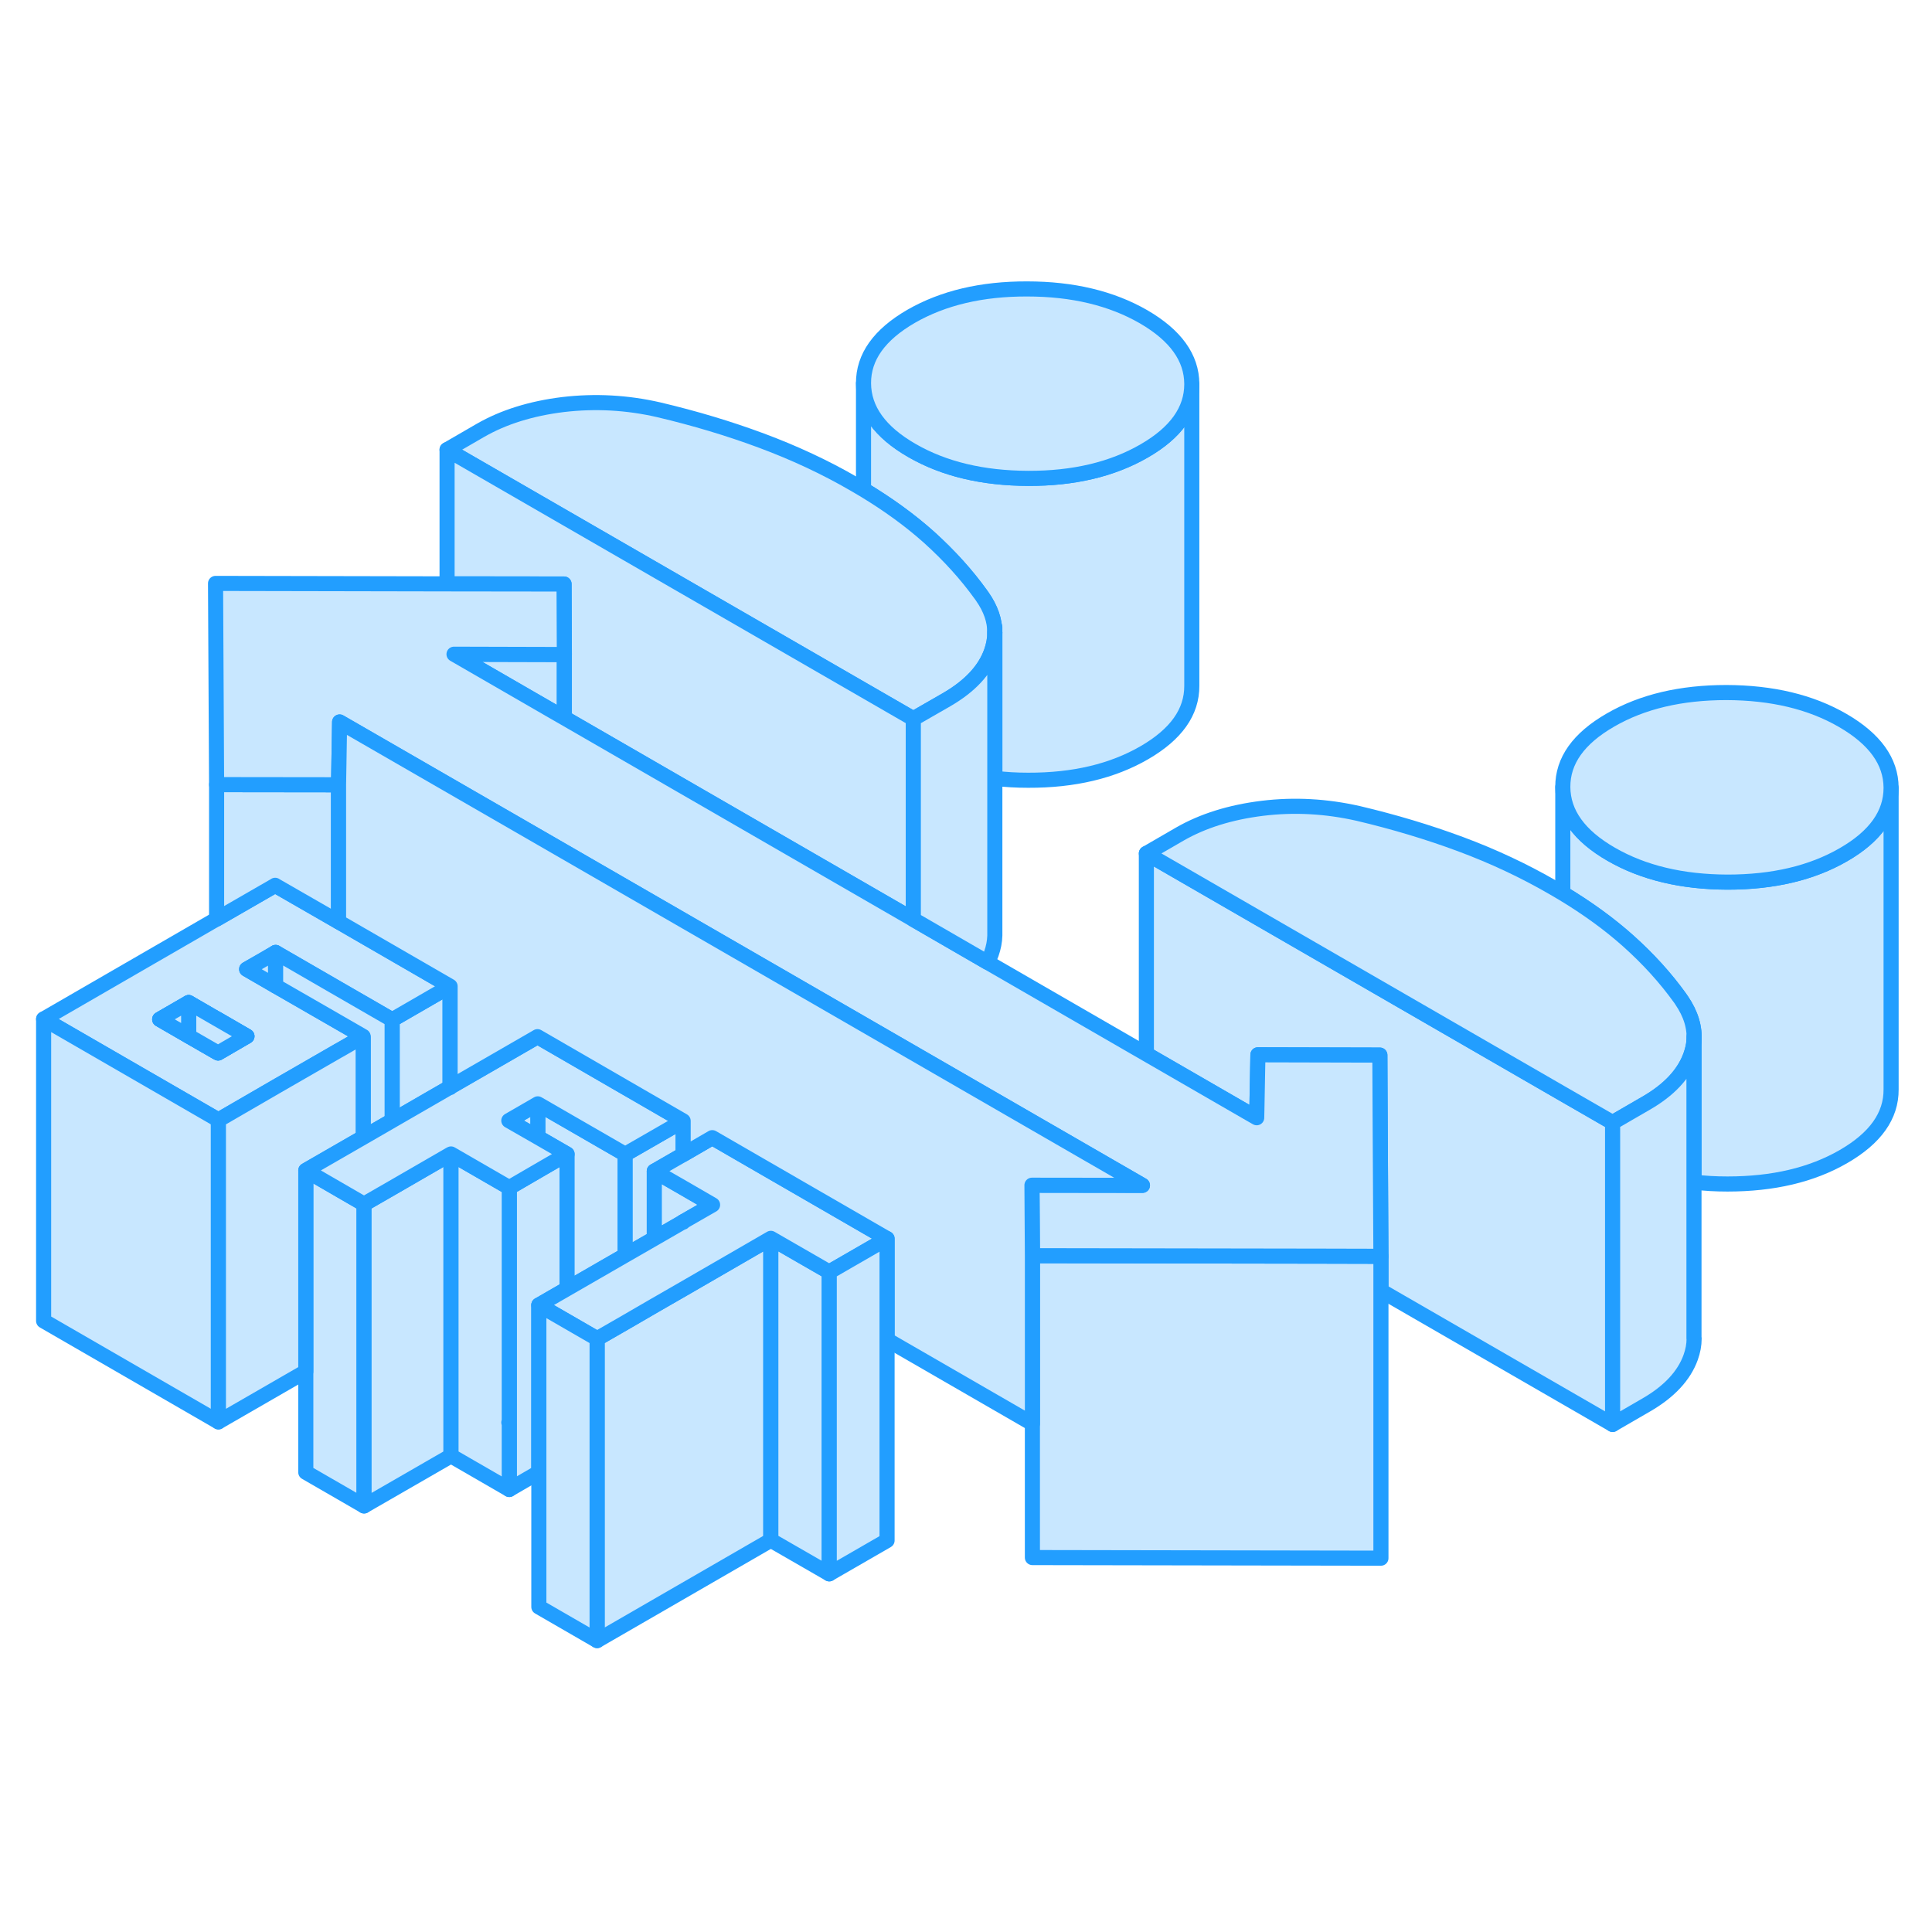 <svg width="48" height="48" viewBox="0 0 128 94" fill="#c8e7ff" xmlns="http://www.w3.org/2000/svg" stroke-width="1px" stroke-linecap="round" stroke-linejoin="round"><path d="M37.51 59.493L37.57 59.533V59.463L37.51 59.493ZM37.51 59.493L37.57 59.533V59.463L37.51 59.493ZM37.51 59.493L37.57 59.533V59.463L37.51 59.493ZM37.51 59.493L37.57 59.533V59.463L37.51 59.493ZM37.51 59.493L37.57 59.533V59.463L37.51 59.493ZM37.51 59.493L37.57 59.533V59.463L37.51 59.493ZM37.51 59.493L37.57 59.533V59.463L37.51 59.493ZM37.51 59.493L37.57 59.533V59.463L37.51 59.493ZM37.51 59.493L37.57 59.533V59.463L37.51 59.493ZM37.51 59.493L37.57 59.533V59.463L37.51 59.493ZM45.24 63.963H45.26V63.943L45.24 63.963ZM45.24 63.963H45.26V63.943L45.24 63.963ZM45.24 63.963H45.26V63.943L45.24 63.963ZM24 51.703L24.06 51.733V51.663L24 51.703ZM29.79 55.043H29.82V55.023L29.79 55.043ZM37.51 59.493L37.57 59.533V59.463L37.51 59.493Z" stroke="#229EFF" stroke-linejoin="round"/><path d="M29.82 48.343V55.023L29.79 55.043L25.98 57.243V50.563L29.82 48.343Z" stroke="#229EFF" stroke-linejoin="round"/><path d="M24.12 62.773V82.772L20.26 80.543V60.542L24.06 62.742L24.12 62.773Z" stroke="#229EFF" stroke-linejoin="round"/><path d="M37.57 59.533V68.383L35.7 69.463V80.543L33.74 81.683V61.683L35.63 60.583L37.51 59.493L37.57 59.533Z" stroke="#229EFF" stroke-linejoin="round"/><path d="M41.42 59.473V66.163L37.57 68.383V59.463L35.63 58.343V56.133L41.42 59.473Z" stroke="#229EFF" stroke-linejoin="round"/><path d="M45.26 57.263V59.493L43.35 60.593V65.053L41.42 66.163V59.473L45.26 57.263Z" stroke="#229EFF" stroke-linejoin="round"/><path d="M47.21 62.823L45.26 63.943L45.24 63.963L43.35 65.053V60.593L45.26 61.693L47.21 62.823Z" stroke="#229EFF" stroke-linejoin="round"/><path d="M51.07 65.043V85.043L39.56 91.692V71.692L41.419 70.623L43.349 69.502L45.26 68.403L49.099 66.183L51.07 65.043Z" stroke="#229EFF" stroke-linejoin="round"/><path d="M54.94 67.272V87.272L51.07 85.043V65.043L54.94 67.272Z" stroke="#229EFF" stroke-linejoin="round"/><path d="M78.96 8.453V28.433C78.97 30.173 77.92 31.653 75.81 32.873C73.7 34.093 71.14 34.703 68.12 34.693C67.35 34.693 66.62 34.653 65.91 34.563V24.913C65.91 24.113 65.64 23.323 65.08 22.523C65.05 22.473 65.01 22.433 64.98 22.383C64.03 21.063 62.89 19.803 61.55 18.593C60.32 17.493 58.87 16.433 57.21 15.433V8.393C57.22 10.133 58.29 11.623 60.41 12.843C62.54 14.073 65.11 14.683 68.12 14.693C71.14 14.703 73.7 14.093 75.81 12.873C77.91 11.663 78.96 10.183 78.96 8.453Z" stroke="#229EFF" stroke-linejoin="round"/><path d="M106.84 57.373V77.373L91.49 68.513V66.233L91.44 57.252L91.42 52.903L83.34 52.883L83.27 56.602L83.26 57.053L82.65 56.703L75.95 52.833V39.542L103.56 55.483L106.84 57.373Z" stroke="#229EFF" stroke-linejoin="round"/><path d="M125.29 35.203V55.183C125.3 56.923 124.25 58.403 122.14 59.623C120.03 60.843 117.47 61.443 114.45 61.443C113.68 61.443 112.94 61.403 112.23 61.313V51.983C112.3 51.083 112.03 50.183 111.41 49.273C111.37 49.223 111.33 49.163 111.3 49.113C110.35 47.793 109.22 46.543 107.88 45.343C106.65 44.243 105.2 43.183 103.54 42.183V35.143C103.55 36.883 104.62 38.373 106.74 39.593C108.87 40.823 111.44 41.433 114.45 41.443C117.47 41.443 120.03 40.843 122.14 39.623C124.24 38.413 125.29 36.933 125.29 35.203Z" stroke="#229EFF" stroke-linejoin="round"/><path d="M18.23 41.653H18.22L18.24 41.663H18.23V41.653ZM29.79 55.043H29.82V55.023L29.79 55.043ZM45.24 63.963H45.26V63.943L45.24 63.963Z" stroke="#229EFF" stroke-linejoin="round"/><path d="M18.26 46.103L22.43 48.513L25.98 50.563L29.82 48.343L22.43 44.073L18.24 41.663H18.22L14.35 43.893L14.29 43.923L2.89 50.513L14.47 57.203L18.3 54.983L22.43 52.603L22.47 52.583L24 51.703L24.06 51.663L22.43 50.723L18.26 48.323L16.34 47.213L17.56 46.513L18.26 46.103ZM16.36 51.653L14.45 52.763L14.35 52.703H14.34L12.5 51.643L10.58 50.533L12.5 49.423L14.33 50.483H14.35L16.36 51.653Z" stroke="#229EFF" stroke-linejoin="round"/><path d="M18.26 46.102V48.322L16.34 47.212L17.56 46.513L18.26 46.102Z" stroke="#229EFF" stroke-linejoin="round"/><path d="M25.98 50.562V57.242L24.06 58.352V51.663L22.43 50.722L18.26 48.322V46.102L22.43 48.513L25.98 50.562Z" stroke="#229EFF" stroke-linejoin="round"/><path d="M14.35 50.493L16.36 51.653L14.45 52.763L14.35 52.703H14.34L12.5 51.643L10.58 50.533L12.5 49.423L14.33 50.483L14.35 50.493Z" stroke="#229EFF" stroke-linejoin="round"/><path d="M16.36 51.653L14.45 52.763L14.35 52.703H14.34L12.5 51.643V49.423L14.33 50.483L14.35 50.493L16.36 51.653Z" stroke="#229EFF" stroke-linejoin="round"/><path d="M12.5 49.423V51.643L10.58 50.533L12.5 49.423Z" stroke="#229EFF" stroke-linejoin="round"/><path d="M58.77 65.063L54.94 67.273L51.07 65.043L49.1 66.183L45.26 68.403L43.35 69.503L41.42 70.623L39.56 71.693L37.57 70.543L35.7 69.463L37.57 68.383L41.42 66.163L43.35 65.053L45.24 63.963L45.26 63.973V63.943L47.21 62.823L45.26 61.693L43.35 60.593L45.26 59.493L47.19 58.373L58.77 65.063Z" stroke="#229EFF" stroke-linejoin="round"/><path d="M78.96 8.433V8.453C78.96 10.183 77.91 11.663 75.81 12.873C73.7 14.093 71.14 14.703 68.12 14.693C65.11 14.683 62.54 14.073 60.41 12.843C58.29 11.623 57.22 10.133 57.21 8.393C57.2 6.653 58.26 5.173 60.37 3.953C62.48 2.743 65.04 2.133 68.05 2.143C71.07 2.143 73.64 2.763 75.76 3.983C77.88 5.213 78.95 6.693 78.96 8.433Z" stroke="#229EFF" stroke-linejoin="round"/><path d="M65.91 24.913C65.91 25.333 65.83 25.763 65.68 26.183C65.24 27.413 64.25 28.463 62.72 29.353L60.51 30.623L57.22 28.723L29.62 12.793L31.83 11.513C33.36 10.633 35.19 10.063 37.3 9.803C39.42 9.553 41.54 9.663 43.66 10.153C46.03 10.713 48.3 11.393 50.45 12.193C52.6 12.993 54.65 13.943 56.58 15.063C56.79 15.183 57 15.313 57.21 15.433C58.87 16.433 60.32 17.493 61.55 18.593C62.89 19.803 64.03 21.063 64.98 22.383C65.01 22.433 65.05 22.473 65.08 22.523C65.64 23.323 65.91 24.113 65.91 24.913Z" stroke="#229EFF" stroke-linejoin="round"/><path d="M37.39 26.363V30.563L36.33 29.953L30.08 26.343L37.39 26.363Z" stroke="#229EFF" stroke-linejoin="round"/><path d="M60.51 30.622V43.913L37.39 30.562V26.363L37.37 21.692L29.62 21.683V12.793L57.22 28.723L60.51 30.622Z" stroke="#229EFF" stroke-linejoin="round"/><path d="M112.23 51.983C112.2 52.303 112.12 52.623 112.01 52.933C111.57 54.153 110.58 55.213 109.05 56.093L106.84 57.373L103.56 55.483L75.95 39.543L78.16 38.263C79.69 37.383 81.52 36.813 83.63 36.553C85.75 36.293 87.87 36.413 89.99 36.893C92.36 37.453 94.63 38.133 96.78 38.933C98.93 39.733 100.98 40.693 102.91 41.813C103.12 41.933 103.33 42.063 103.54 42.183C105.2 43.183 106.65 44.243 107.88 45.343C109.22 46.543 110.35 47.793 111.3 49.113C111.33 49.163 111.37 49.223 111.41 49.273C112.03 50.183 112.3 51.083 112.23 51.983Z" stroke="#229EFF" stroke-linejoin="round"/><path d="M125.29 35.183V35.203C125.29 36.933 124.24 38.413 122.14 39.623C120.03 40.843 117.47 41.443 114.45 41.443C111.44 41.433 108.87 40.823 106.74 39.593C104.62 38.373 103.55 36.883 103.54 35.143C103.53 33.403 104.58 31.923 106.7 30.703C108.81 29.483 111.37 28.883 114.38 28.883C117.4 28.893 119.97 29.503 122.09 30.733C124.21 31.963 125.28 33.443 125.29 35.183Z" stroke="#229EFF" stroke-linejoin="round"/><path d="M91.49 66.233V86.233L68.399 86.193V66.193L87.529 66.223L91.49 66.233Z" stroke="#229EFF" stroke-linejoin="round"/><path d="M22.43 34.993V44.073L18.24 41.663L18.23 41.653L18.22 41.663L14.35 43.893V34.983L22.43 34.993Z" stroke="#229EFF" stroke-linejoin="round"/><path d="M91.49 66.233L87.53 66.223L68.4 66.193L68.37 61.523L75.69 61.533L37.39 39.423L22.5 30.833L22.43 34.993L14.35 34.983L14.28 21.653L29.62 21.683L37.37 21.693L37.39 26.363L30.08 26.343L36.33 29.953L37.39 30.563L60.51 43.913L65.42 46.753L75.95 52.833L82.65 56.703L83.26 57.053L83.27 56.603L83.34 52.883L91.42 52.903L91.44 57.253L91.49 66.233Z" stroke="#229EFF" stroke-linejoin="round"/><path d="M65.91 24.913V44.983C65.9 45.383 65.82 45.783 65.68 46.183C65.61 46.383 65.53 46.573 65.42 46.753L60.51 43.913V30.623L62.72 29.353C64.25 28.463 65.24 27.413 65.68 26.183C65.83 25.763 65.91 25.333 65.91 24.913Z" stroke="#229EFF" stroke-linejoin="round"/><path d="M65.91 24.913V24.553" stroke="#229EFF" stroke-linejoin="round"/><path d="M112.24 71.673C112.24 72.103 112.16 72.513 112.01 72.933C111.57 74.153 110.58 75.213 109.05 76.093L106.84 77.373V57.373L109.05 56.093C110.58 55.213 111.57 54.153 112.01 52.933C112.12 52.623 112.2 52.303 112.23 51.983V71.673H112.24Z" stroke="#229EFF" stroke-linejoin="round"/><path d="M112.229 51.983V51.683" stroke="#229EFF" stroke-linejoin="round"/><path d="M14.47 57.203V77.203L2.89 70.513V50.513L14.47 57.203Z" stroke="#229EFF" stroke-linejoin="round"/><path d="M35.63 56.133V58.343L33.71 57.243L35.63 56.133Z" stroke="#229EFF" stroke-linejoin="round"/><path d="M29.88 59.453V79.453L24.12 82.773V62.773L25.98 61.703L29.82 59.483L29.88 59.453Z" stroke="#229EFF" stroke-linejoin="round"/><path d="M33.74 77.223L33.71 77.243L33.74 77.263V81.683L29.88 79.453V59.453L33.74 61.683V77.223Z" stroke="#229EFF" stroke-linejoin="round"/><path d="M24.06 51.733V58.353L20.26 60.543V73.863L14.47 77.203V57.203L18.3 54.983L22.43 52.603L22.47 52.583L24 51.703L24.06 51.733Z" stroke="#229EFF" stroke-linejoin="round"/><path d="M35.63 56.133L33.71 57.243L35.63 58.343L37.57 59.463L37.51 59.493L35.63 60.583L33.74 61.683L29.88 59.453L29.82 59.483L25.98 61.703L24.12 62.773L24.06 62.743L20.26 60.543L24.06 58.353L25.98 57.243L29.79 55.043L29.82 55.053V55.023L35.61 51.683L45.26 57.263L41.42 59.473L35.63 56.133Z" stroke="#229EFF" stroke-linejoin="round"/><path d="M39.56 71.693V91.693L35.7 89.463V69.463L37.57 70.543L39.56 71.693Z" stroke="#229EFF" stroke-linejoin="round"/><path d="M68.37 61.523L68.4 66.192V77.323L58.77 71.763V65.062L47.19 58.373L45.26 59.492V57.263L35.61 51.682L29.82 55.023V48.343L22.43 44.072V34.992L22.5 30.832L37.39 39.422L75.69 61.532L68.37 61.523Z" stroke="#229EFF" stroke-linejoin="round"/><path d="M58.77 65.062V85.062L54.94 87.272V67.272L58.77 65.062Z" stroke="#229EFF" stroke-linejoin="round"/></svg>